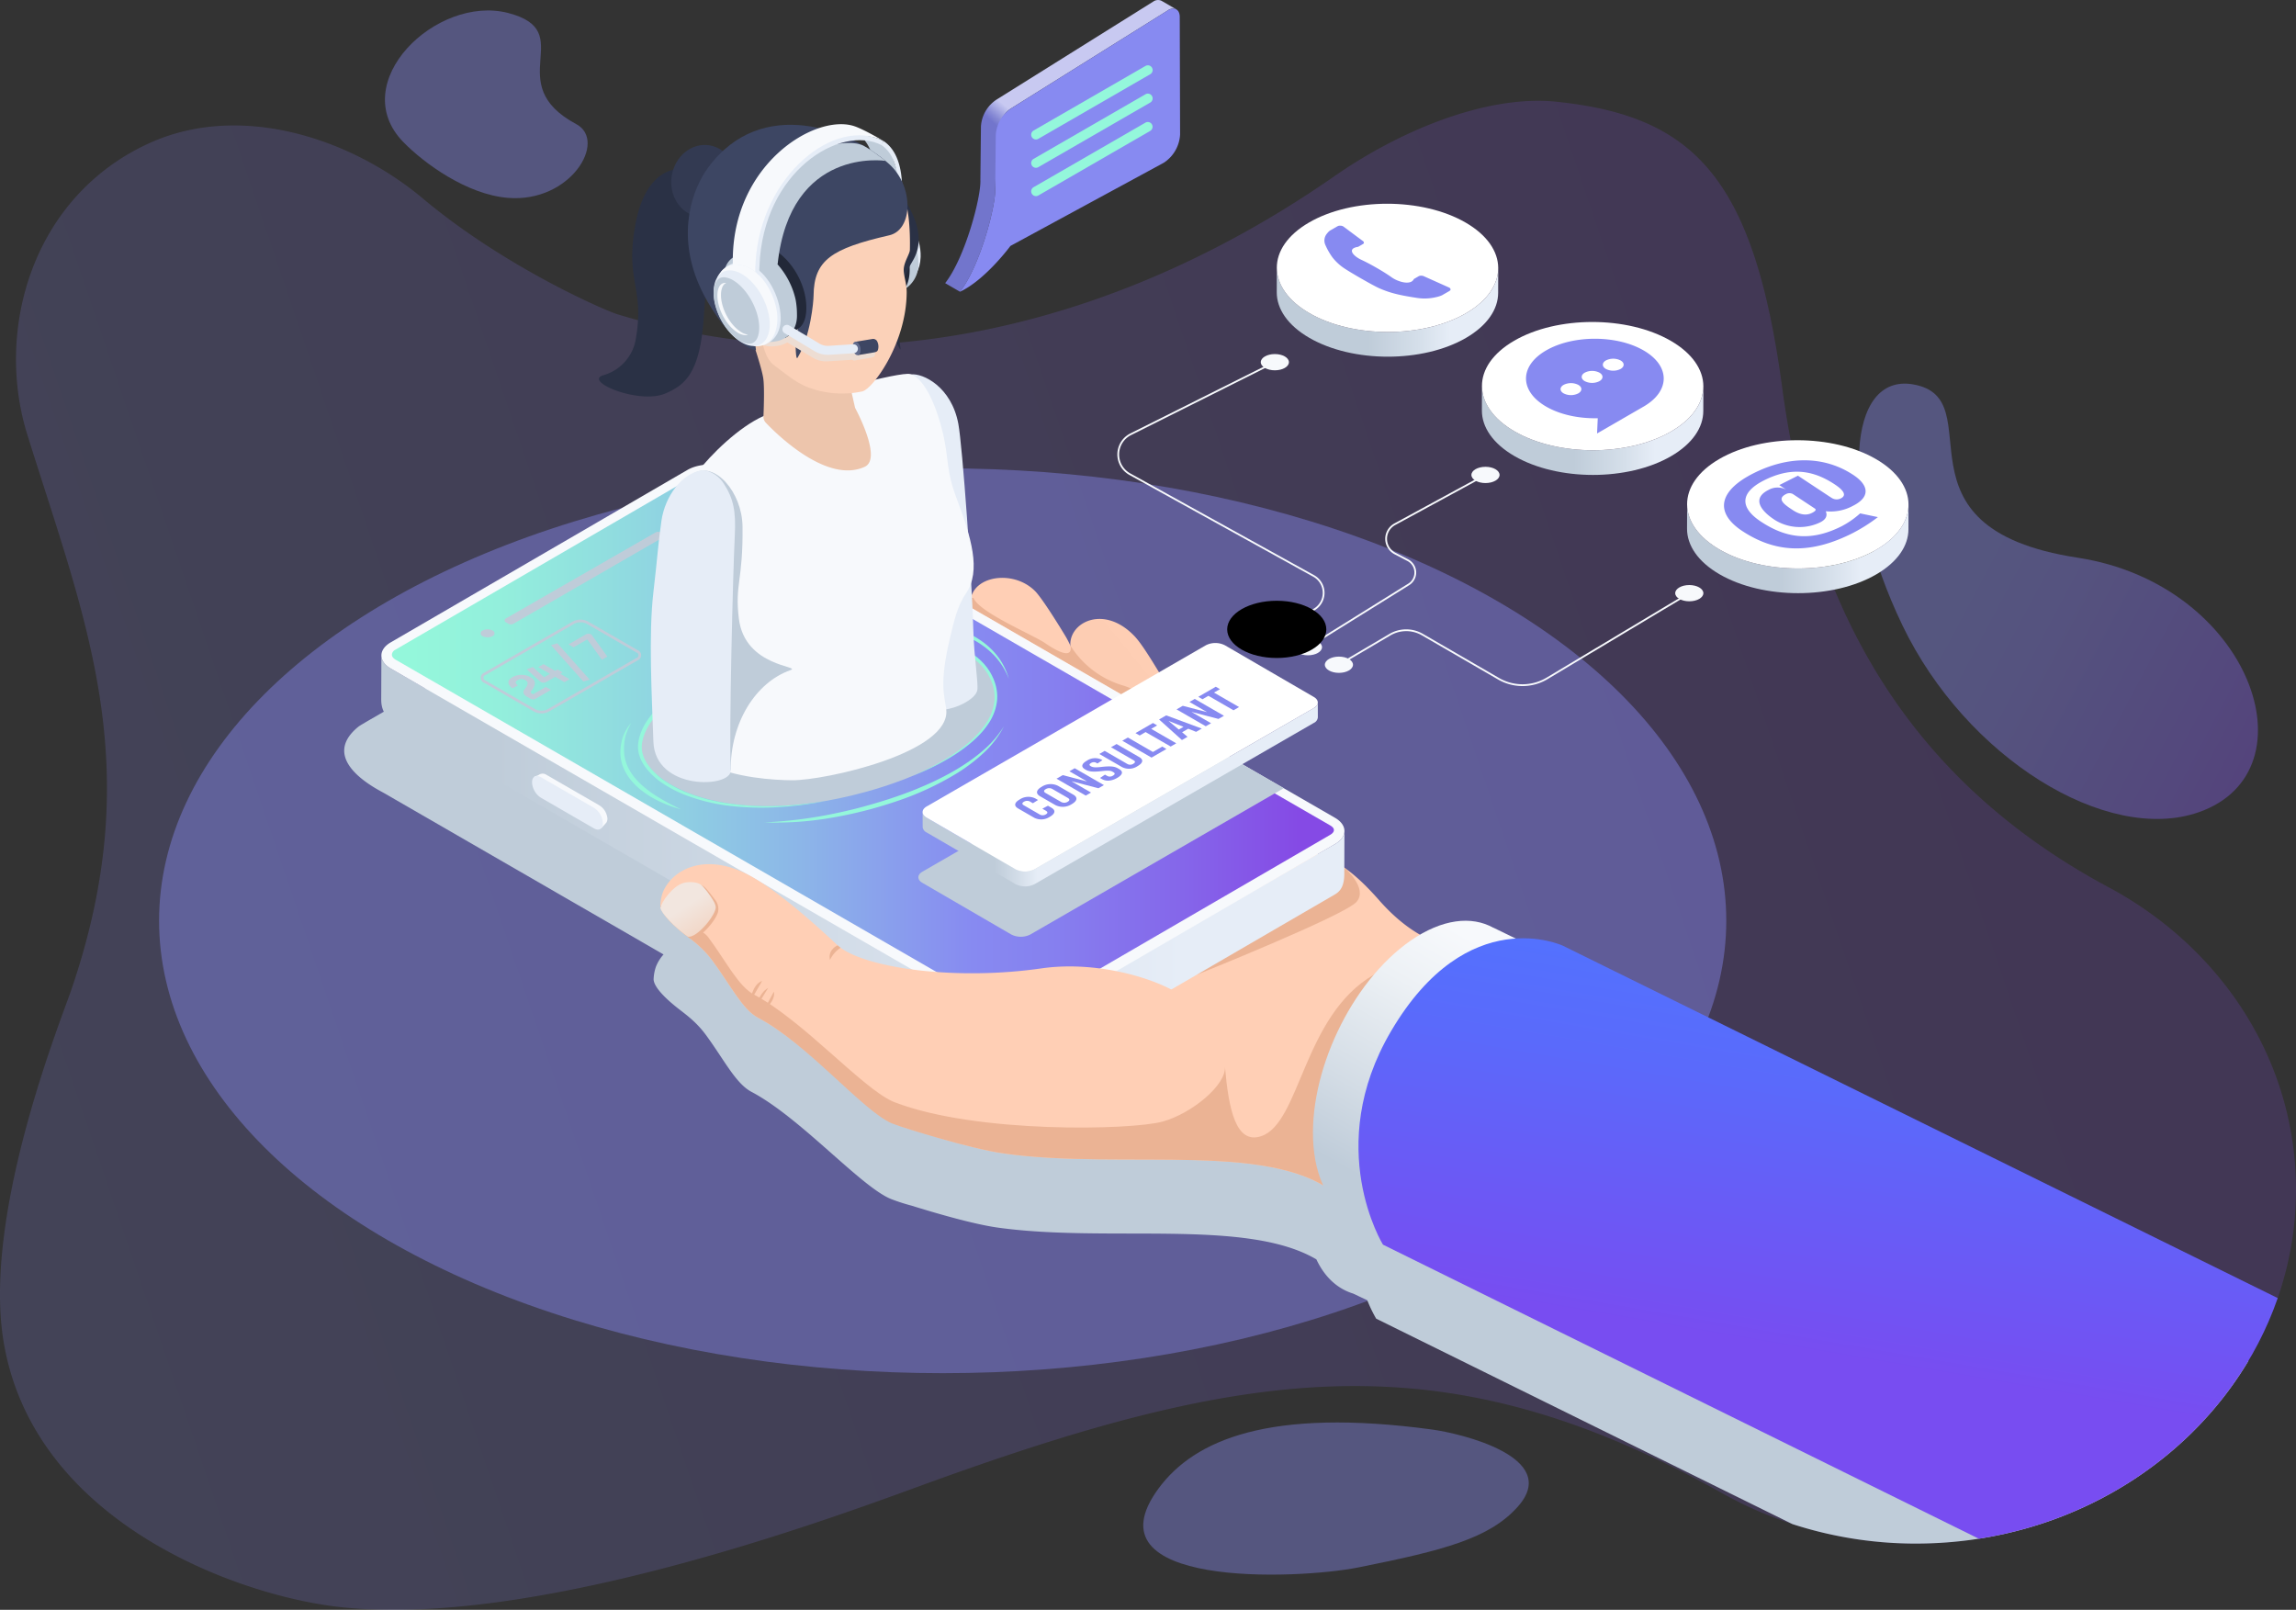 <svg xmlns="http://www.w3.org/2000/svg" xmlns:xlink="http://www.w3.org/1999/xlink" width="835.216" height="585.59" viewBox="0 0 835.216 585.59">
  <rect x="0" y="0" width="835.216" height="585.59" fill="#333333" stroke="none"/>
  <defs>
    <linearGradient id="linear-gradient" x1="-0.098" y1="0.43" x2="0.855" y2="0.214" gradientUnits="objectBoundingBox">
      <stop offset="0" stop-color="#878af1"/>
      <stop offset="0.232" stop-color="#8680ef"/>
      <stop offset="0.619" stop-color="#8566ea"/>
      <stop offset="0.964" stop-color="#854ae5"/>
    </linearGradient>
    <linearGradient id="linear-gradient-2" x1="0.249" y1="0.428" x2="1.114" y2="0.888" xlink:href="#linear-gradient"/>
    <linearGradient id="linear-gradient-3" x1="-8.855" y1="-15.076" x2="-9.157" y2="-16.905" xlink:href="#linear-gradient"/>
    <linearGradient id="linear-gradient-4" x1="-22.349" y1="3.088" x2="-23.378" y2="3.064" xlink:href="#linear-gradient"/>
    <linearGradient id="linear-gradient-5" x1="0.247" y1="0.801" x2="0.848" y2="0.026" gradientUnits="objectBoundingBox">
      <stop offset="0" stop-color="#edb79a"/>
      <stop offset="0.055" stop-color="#f1bca0"/>
      <stop offset="0.204" stop-color="#f9c7ac"/>
      <stop offset="0.415" stop-color="#fdcdb3"/>
      <stop offset="1" stop-color="#ffcfb5"/>
    </linearGradient>
    <linearGradient id="linear-gradient-6" x1="-11.539" y1="-2.073" x2="-11.238" y2="-2.457" xlink:href="#linear-gradient-5"/>
    <linearGradient id="linear-gradient-7" x1="-11.877" y1="-1.869" x2="-11.574" y2="-2.252" xlink:href="#linear-gradient-5"/>
    <linearGradient id="linear-gradient-8" x1="-5.346" y1="-0.933" x2="-5.123" y2="-1.397" xlink:href="#linear-gradient-5"/>
    <linearGradient id="linear-gradient-9" y1="0.5" x2="1" y2="0.5" gradientUnits="objectBoundingBox">
      <stop offset="0.12" stop-color="#bfccd9"/>
      <stop offset="0.83" stop-color="#e6edf7"/>
    </linearGradient>
    <linearGradient id="linear-gradient-10" y1="0.5" x2="1" y2="0.5" gradientUnits="objectBoundingBox">
      <stop offset="0.02" stop-color="#94f7db"/>
      <stop offset="0.113" stop-color="#93efdc"/>
      <stop offset="0.257" stop-color="#90d9e0"/>
      <stop offset="0.433" stop-color="#8cb6e8"/>
      <stop offset="0.617" stop-color="#878af1"/>
      <stop offset="0.701" stop-color="#8680ef"/>
      <stop offset="0.84" stop-color="#8566ea"/>
      <stop offset="0.964" stop-color="#854ae5"/>
    </linearGradient>
    <linearGradient id="linear-gradient-11" y1="0.5" x2="0.299" y2="0.5" gradientUnits="objectBoundingBox">
      <stop offset="0.609" stop-color="#bfccd9"/>
      <stop offset="0.834" stop-color="#d5dfea"/>
      <stop offset="0.971" stop-color="#e6edf7"/>
    </linearGradient>
    <linearGradient id="linear-gradient-12" x1="0.259" y1="0.058" x2="0.817" y2="0.964" gradientUnits="objectBoundingBox">
      <stop offset="0.399" stop-color="#f2e6df"/>
      <stop offset="0.869" stop-color="#f2d8c9"/>
    </linearGradient>
    <linearGradient id="linear-gradient-13" x1="0.779" y1="-0.105" x2="0.273" y2="0.774" gradientUnits="objectBoundingBox">
      <stop offset="0.325" stop-color="#f7f9fc"/>
      <stop offset="0.494" stop-color="#edf1f5"/>
      <stop offset="0.776" stop-color="#d3dce5"/>
      <stop offset="0.96" stop-color="#bfccd9"/>
    </linearGradient>
    <linearGradient id="linear-gradient-14" x1="0.43" y1="0.713" x2="0.744" y2="-0.513" gradientUnits="objectBoundingBox">
      <stop offset="0.02" stop-color="#784df1"/>
      <stop offset="0.054" stop-color="#7450f2"/>
      <stop offset="0.337" stop-color="#5a6afb"/>
      <stop offset="0.506" stop-color="#5174ff"/>
    </linearGradient>
    <linearGradient id="linear-gradient-15" x1="0.247" y1="0.717" x2="0.714" y2="0.017" gradientUnits="objectBoundingBox">
      <stop offset="0.267" stop-color="#7275cc"/>
      <stop offset="0.294" stop-color="#878ad5"/>
      <stop offset="0.35" stop-color="#bec0ed"/>
      <stop offset="0.359" stop-color="#c8c9f1"/>
    </linearGradient>
    <linearGradient id="linear-gradient-16" y1="0.5" x2="1" y2="0.5" gradientUnits="objectBoundingBox">
      <stop offset="0.414" stop-color="#bfccd9"/>
      <stop offset="0.643" stop-color="#d5dfea"/>
      <stop offset="0.783" stop-color="#e6edf7"/>
    </linearGradient>
    <radialGradient id="radial-gradient" cx="0.5" cy="0.5" r="0.707" gradientTransform="matrix(0.408, -0.707, 0.408, 0.707, -18.226, -6.208)" gradientUnits="objectBoundingBox">
      <stop offset="0.045" stop-color="#e6edf7"/>
      <stop offset="0.183" stop-color="#abb1b8"/>
      <stop offset="0.342" stop-color="#6f7277"/>
      <stop offset="0.487" stop-color="#3f4144"/>
      <stop offset="0.612" stop-color="#1c1d1f"/>
      <stop offset="0.713" stop-color="#070708"/>
      <stop offset="0.777"/>
    </radialGradient>
  </defs>
  <g id="Grupo_28479" data-name="Grupo 28479" transform="translate(-3234.596 -490.77)">
    <g id="shape" transform="translate(3234.596 494.578)">
      <path id="Trazado_22813" data-name="Trazado 22813" d="M4069.785,1004c1.493,70.532-58.643,129.3-134.319,131.26a143.2,143.2,0,0,1-74.808-18.512c-100.009-55.77-170.27-46.6-291.146-2.487-35.283,12.875-141.693,52.048-211.615,44.095-37.488-4.264-111.22-31.152-122.006-96.588-7.62-46.226,20.707-116.375,24.654-127.914,27.839-81.381,5.313-133.564-16.025-201.985-11.91-38.187,1.873-86.767,44.583-106.051,33.078-14.935,73.244-1.659,99.234,20.143,29.771,24.974,65.983,40.629,70.784,42.16C3549.76,715.7,3642.96,691.5,3719.894,638c26.037-18.106,57.069-29.649,80.8-27.185,50.006,5.192,71.924,27.375,82.225,104.136,10.563,78.726,44.456,141.466,117.856,181.158C4041.194,917.385,4068.8,957.431,4069.785,1004Z" transform="translate(-3234.596 -577.626)" opacity="0.19" fill="url(#linear-gradient)"/>
      <path id="Trazado_22814" data-name="Trazado 22814" d="M5566.144,1102.3c-33.558,11.778-84.733-19.847-107.858-68s-20.055-91.68,3.831-87.624c29.722,5.047-10.733,52.236,59.923,63.055C5584.84,1019.35,5608.771,1087.337,5566.144,1102.3Z" transform="translate(-4766.255 -810.671)" opacity="0.4" fill="url(#linear-gradient-2)"/>
      <path id="Trazado_22815" data-name="Trazado 22815" d="M4598.058,2204.177c13.083-17.717,40.389-29.363,99.354-21.413,10.33,1.393,47.415,10.066,31.264,28.124-10.29,11.505-26.812,15.831-57.927,22.052C4648.394,2237.409,4571.221,2240.518,4598.058,2204.177Z" transform="translate(-4176.578 -1666.588)" opacity="0.4" fill="url(#linear-gradient-3)"/>
      <path id="Trazado_22816" data-name="Trazado 22816" d="M3698.508,551.1c7.52,7.7,23.044,19.029,37.967,20.271,22.91,1.907,36.283-20.736,24.96-26.8-27.881-14.928,1.241-33.743-24.844-40.461S3677.411,529.51,3698.508,551.1Z" transform="translate(-3551.769 -503.204)" opacity="0.4" fill="url(#linear-gradient-4)"/>
    </g>
    <ellipse id="circle" cx="285.05" cy="164.578" rx="285.05" ry="164.578" transform="translate(3292.463 661.119)" fill="#878af1" opacity="0.43"/>
    <g id="hand_with_smart" data-name="hand with smart" transform="translate(3359.805 659.762)">
      <path id="Trazado_22817" data-name="Trazado 22817" d="M4084.275,1305.48a38.049,38.049,0,0,0-17.195-2.625l-8.076-3.932-.015.031c-7.161-4.012-16.594-3.427-26.735,2.5a59.21,59.21,0,0,1-14.91-12.591,72,72,0,0,0-12.6-11.8l.049-13.32c0,.006,0,.012,0,.018.016-1.743-1.13-3.491-3.436-4.821l-18.652-10.769-39.415-22.756-103.255-59.611-38.144-22.024-19.669-11.357c-4.563-2.634-11.932-2.634-16.465,0l-3.133,1.819s-11.725,6.815-11.728,6.815-99.871,55.834-102.263,57.767c-15.02,12.144,6.913,22.836,9.209,24.162l101.73,58.732a14.715,14.715,0,0,0-2.772,4.475,15.75,15.75,0,0,0-.839,4.594c.11,2.815,4.3,6.962,8.931,10.591,2.934,2.3,6.588,4.873,10.058,9.58,6.646,9.023,10.854,17.7,16.606,20.738,17.979,9.485,40.03,34.836,50.977,39.069a71.084,71.084,0,0,0,7.268,2.334c8.466,2.64,22.432,6.735,31.323,7.975,40.11,5.6,90.569-3.415,115.935,11.568,3,6.432,7.654,10.671,13.363,12.435l5.151,2.441a50.29,50.29,0,0,0,3.234,6.689l151.4,74.722a145.245,145.245,0,0,0,48.86,7.038,148.472,148.472,0,0,0,18.977-1.712c42.291-6.582,78-31.093,98.033-64.664Z" transform="translate(-3643.406 -1103.522)" fill="#bfccd9" style="mix-blend-mode: multiply;isolation: isolate"/>
      <g id="Grupo_28441" data-name="Grupo 28441" transform="translate(127.919 24.293)">
        <path id="Trazado_22818" data-name="Trazado 22818" d="M4551.98,1332.351c-1.534-2.279-2.894-4.879-7.28-12.839a118.027,118.027,0,0,1-8.759-20.294c-.705-2.325-5.231-9.452-6.138-11.271-3.826-7.687-6.358-16.435-8.2-19.531-1.544-2.6-5.348-7.271-7.6-12.53-1.746-4.077-3.268-7.85-4.7-11.268-.65-1.544-1.281-3.014-1.908-4.407q-.358-.809-.72-1.581c-4.453-9.54,9.991-19.592,22.5-6.521,2.187,2.282,5.289,7.133,8.867,13.05,2.294,3.792,4.875,8.873,8.747,14.631,1.075,1.6,2.254,3.256,3.553,4.949,1.51,1.969,2.894,3.917,4.239,5.945,2.165,3.262,4.223,6.726,6.517,10.787,3.776,6.7,7.547,15.259,11.5,22.717,3.9,7.351,6.462,10.561,8.732,15.828C4586.786,1332.679,4564.921,1351.616,4551.98,1332.351Z" transform="translate(-4369.624 -1194.009)" fill="url(#linear-gradient-5)"/>
        <path id="Trazado_22819" data-name="Trazado 22819" d="M4458.073,1258.283c3.9,7.351,3.507,10.175,5.776,15.442,5.456,12.661-16.409,31.6-29.351,12.334-1.532-2.281-2.893-4.88-7.281-12.841a117.939,117.939,0,0,1-8.758-20.294c-.7-2.325-5.231-9.45-6.137-11.27-3.828-7.687-6.36-16.435-8.2-19.531-1.544-2.6-5.349-7.272-7.6-12.531-2.837-6.627-5.491-13.294-7.8-18.07-6.706-13.878,12.6-19.1,22.062-9.652,2.237,2.234,7.476,10.453,11.054,16.373,2.93,4.848,5.056,12.429,11.018,20.2a136.043,136.043,0,0,1,10.755,16.734C4447.395,1241.875,4454.118,1250.825,4458.073,1258.283Z" transform="translate(-4287.41 -1160.168)" fill="url(#linear-gradient-6)"/>
        <path id="Trazado_22820" data-name="Trazado 22820" d="M4345.307,1201.386c3.9,7.351,3.508,10.175,5.777,15.443,5.455,12.66-16.41,31.6-29.352,12.334-1.532-2.281-2.893-4.88-7.28-12.841a117.98,117.98,0,0,1-8.759-20.294c-.7-2.325-5.231-9.45-6.137-11.27-3.828-7.688-6.359-16.435-8.2-19.531A100.723,100.723,0,0,1,4285,1153.1c-2.837-6.626-6.557-13.022-8.027-18.119-3.526-12.222,11.744-17.748,21.931-8.52,3.974,3.6,6.6,8.964,10.172,14.884,2.931,4.848,5.057,12.429,11.019,20.2a136.112,136.112,0,0,1,10.756,16.734C4334.629,1184.977,4341.353,1193.928,4345.307,1201.386Z" transform="translate(-4210.486 -1121.849)" fill="url(#linear-gradient-7)"/>
        <path id="Trazado_22821" data-name="Trazado 22821" d="M4150.089,1272.977c6.185,5.565,6.789,8.352,10.729,12.519,9.472,10.017-4.559,35.312-23.33,21.664-2.223-1.616-4.393-3.59-11.248-9.56a117.949,117.949,0,0,1-15.2-16.051c-1.46-1.941-8.159-7.079-9.634-8.476-6.235-5.906-11.618-13.252-14.405-15.528-2.344-1.913-7.521-4.993-11.442-9.159-4.94-5.249-9.286-9.921-12.235-14.33-6.554-9.8,1.857-23.948,15.774-16.358a157.1,157.1,0,0,1,16.339,11.335c4.417,3.547,9.017,9.936,17.286,15.19a136.075,136.075,0,0,1,15.849,12.022C4134.425,1261.234,4143.814,1267.332,4150.089,1272.977Z" transform="translate(-4061.065 -1186.848)" fill="url(#linear-gradient-8)"/>
        <path id="Trazado_22822" data-name="Trazado 22822" d="M4471.379,1494.031c-7.087,7.841-12.512,12.361-14.306,10.6-22.187-21.813-78.548-10.407-122.483-16.539-13.262-1.85-37.81-10.049-38.572-10.3a.044.044,0,0,1-.019-.006c-1.044-.606-1.755-4.037-2.141-8.683-1.007-12.171.214-32.7,3.541-32.7,13.819,0,31.485-8.251,32.918-10.012,1.592-1.948,2.671-4.683,4.426-5.945,1.378-.992,2.974-1.534,1.5-4.707-4.793-10.306-11.746-15.819-25.887-26.726-.113-.086-13.653-9.384-13.77-9.467-2.518-1.8-12.012-23.666,27.7-42.943,31.4-15.243,42.364-14.288,48.658-11.268,4.989,2.4,32.493,26.625,49.617,40.508,22.762,18.453,27.127,5.985,48.26,30.033,25.069,28.53,47.326,13.831,56.009,17.666C4530.252,1415.055,4493.045,1470.062,4471.379,1494.031Z" transform="translate(-4222.321 -1261.756)" fill="#ffcfb5"/>
        <path id="Trazado_22823" data-name="Trazado 22823" d="M4709.6,1521.34s8.72,7.46,4.405,12.413-58.186,26.537-58.186,26.537Z" transform="translate(-4473.66 -1398.985)" fill="#ebb394"/>
        <path id="Trazado_22824" data-name="Trazado 22824" d="M4395.462,1215.405l-45.295-26.153-73.712-42.554c1.176-1.584,5.888-.663,17.656,7.7,13.063,9.288,16.858,8.2,17.382,8.489,2.031,5.207,21.77,13.481,26,16.379,11.346,7.77,9.219.869,9.219.869a33.789,33.789,0,0,0,19.425,14.652c7.146,2.248,23.768,12.89,25.066,14.584,1.51,1.969,2.894,3.917,4.239,5.945Z" transform="translate(-4210.486 -1138.643)" fill="#ebb394"/>
      </g>
      <g id="smart" transform="translate(13.468)">
        <path id="Trazado_22825" data-name="Trazado 22825" d="M4034.385,1337.79l-108.037,62.123a17.36,17.36,0,0,1-16.086,0l-219.378-125.937c-2.3-1.325-3.442-3.065-3.437-4.8l-.067,16.065c0,3.2,1.142,5.731,3.438,7.057l219.136,126.519c4.563,2.634,11.932,2.634,16.465,0l107.9-62.7c2.252-1.309,3.452-3.476,3.4-7.791l.056-15.264C4037.764,1334.769,4036.637,1336.481,4034.385,1337.79Z" transform="translate(-3687.38 -1199.758)" fill="url(#linear-gradient-9)"/>
        <path id="Trazado_22826" data-name="Trazado 22826" d="M4034.538,1180.561l-107.9,62.7a17.824,17.824,0,0,1-16.312.049l-17.164-9.868c-.006.006-182.443-105.323-182.443-105.323s-19.681-11.375-19.681-11.375c-4.563-2.634-4.588-6.9-.055-9.537l93.041-54.07s11.727-6.815,11.727-6.815l3.133-1.819c4.533-2.634,11.9-2.634,16.465,0l19.669,11.357,38.144,22.024,103.255,59.611,39.415,22.756,18.653,10.769C4039.046,1173.657,4039.071,1177.927,4034.538,1180.561Z" transform="translate(-3687.531 -1042.531)" fill="#f7f9fc"/>
        <path id="Trazado_22827" data-name="Trazado 22827" d="M3926.933,1248.659a13.464,13.464,0,0,1-6.508-1.511L3701.29,1120.632c-.9-.6-1.241-1.151-1.241-1.795a2.163,2.163,0,0,1,1.195-1.732l104.769-60.885,3.132-1.818a14.73,14.73,0,0,1,12.986,0l219.135,126.516c1.169.675,1.459,1.239,1.459,1.758,0,.569-.39,1.178-1.412,1.769l-107.9,62.7A13.33,13.33,0,0,1,3926.933,1248.659Z" transform="translate(-3696.168 -1049.721)" fill="url(#linear-gradient-10)"/>
        <path id="Trazado_22828" data-name="Trazado 22828" d="M3891.591,1124.39l-54.368,31.391a1.894,1.894,0,0,1-1.9,0l-.948-.547a.762.762,0,0,1,0-1.32l54.5-31.314a1.9,1.9,0,0,1,1.892,0l.813.469A.761.761,0,0,1,3891.591,1124.39Z" transform="translate(-3789.093 -1097.902)" fill="#bfccd9" style="mix-blend-mode: multiply;isolation: isolate"/>
        <path id="Trazado_22829" data-name="Trazado 22829" d="M3893.736,1429.346l-19.728-12.493c-1.771-1.022-4.684-6.152-4.684-6.152s1.135-.4,1.516-.6a2.437,2.437,0,0,1,2.717-.168L3892.9,1421.1a6.234,6.234,0,0,1,2.883,4.145,2.787,2.787,0,0,1-.281,2.163Z" transform="translate(-3813.599 -1297.166)" fill="#f7f9fc"/>
        <path id="Trazado_22830" data-name="Trazado 22830" d="M3889.085,1431.439l-19.342-11.167a7.083,7.083,0,0,1-3.205-5.552v-.075c0-2.044,1.435-2.873,3.206-1.85l19.342,11.167a7.086,7.086,0,0,1,3.206,5.552v.075C3892.291,1431.633,3890.855,1432.462,3889.085,1431.439Z" transform="translate(-3811.666 -1299.088)" fill="#e6edf7"/>
        <path id="Trazado_22831" data-name="Trazado 22831" d="M3809.781,1238.641a1.086,1.086,0,0,1,0,2.057,3.937,3.937,0,0,1-3.563,0,1.086,1.086,0,0,1,0-2.057A3.937,3.937,0,0,1,3809.781,1238.641Z" transform="translate(-3769.309 -1178.281)" fill="#bfccd9" style="mix-blend-mode: multiply;isolation: isolate"/>
        <g id="Grupo_28448" data-name="Grupo 28448" transform="translate(36.202 56.399)" style="mix-blend-mode: multiply;isolation: isolate">
          <g id="Grupo_28442" data-name="Grupo 28442">
            <path id="Trazado_22832" data-name="Trazado 22832" d="M3827.662,1260.782a5.542,5.542,0,0,1-2.722-.661l-18.091-10.445a1.985,1.985,0,0,1,0-3.7l32.281-18.638a5.935,5.935,0,0,1,5.444,0l18.091,10.445a1.985,1.985,0,0,1,0,3.7l-32.281,18.638A5.544,5.544,0,0,1,3827.662,1260.782Zm14.19-33.131a4.593,4.593,0,0,0-2.236.525l-32.282,18.638a1.044,1.044,0,0,0,0,2.022l18.091,10.445a5.027,5.027,0,0,0,4.473,0l32.281-18.638a1.044,1.044,0,0,0,0-2.022l-18.091-10.445A4.6,4.6,0,0,0,3841.852,1227.651Z" transform="translate(-3805.579 -1226.674)" fill="#bfccd9"/>
          </g>
          <g id="Grupo_28447" data-name="Grupo 28447" transform="translate(10.069 5.129)">
            <g id="Grupo_28443" data-name="Grupo 28443" transform="translate(21.869)">
              <path id="Trazado_22833" data-name="Trazado 22833" d="M3923.979,1251.741l-1.983,1.145-5.331-7.4-4.973,2.871-1.835-1.059,6.343-3.662a1.977,1.977,0,0,1,1.169-.2,1.36,1.36,0,0,1,.945.447Z" transform="translate(-3909.858 -1243.42)" fill="#bfccd9"/>
            </g>
            <g id="Grupo_28445" data-name="Grupo 28445" transform="translate(0 11.061)">
              <g id="Grupo_28444" data-name="Grupo 28444" transform="translate(0 3.894)">
                <path id="Trazado_22834" data-name="Trazado 22834" d="M3853.934,1297.725l-5.586,3.225a2.074,2.074,0,0,1-1.88,0l-1.44-.837c-1.147-.667-1.447-1.685-.747-2.533,1.284-1.554,1.49-2.6.63-3.195a2.72,2.72,0,0,0-3.214-.143c-.588.34-.729.706-.456,1.188a2.553,2.553,0,0,0,.676.717l-2.01,1a4.161,4.161,0,0,1-1.19-1.243c-.581-1.026-.189-2,1.1-2.748a6.785,6.785,0,0,1,3.573-.9,6.538,6.538,0,0,1,3.557,1.15,2.233,2.233,0,0,1,1.071,2.483,6.087,6.087,0,0,1-1.344,2.353c-.219.266-.125.584.234.793l.5.292,4.644-2.681Z" transform="translate(-3838.455 -1292.249)" fill="#bfccd9"/>
              </g>
              <path id="Trazado_22835" data-name="Trazado 22835" d="M3871.325,1281.486l-.856.494-4.236-2.446-1.877,1.084,4.236,2.446-2.133,1.231-4.107-3.7-2.248.816,4.992,4.516a1.627,1.627,0,0,0,.976.354,1.982,1.982,0,0,0,1.087-.22l3.309-1.91,3.361,1.941,1.877-1.084-3.361-1.941.856-.494Z" transform="translate(-3853.474 -1279.534)" fill="#bfccd9"/>
            </g>
            <g id="Grupo_28446" data-name="Grupo 28446" transform="translate(15.491 3.481)">
              <path id="Trazado_22836" data-name="Trazado 22836" d="M3903.1,1268.011l-2.308.684-11.755-13.226,2.308-.684Z" transform="translate(-3889.033 -1254.785)" fill="#bfccd9"/>
            </g>
          </g>
        </g>
        <g id="Grupo_28450" data-name="Grupo 28450" transform="translate(195.401 64.906)">
          <path id="Trazado_22837" data-name="Trazado 22837" d="M4458.267,1375.357l-92.162,53.209a7.669,7.669,0,0,1-6.956,0l-32.352-18.8c-1.915-1.112-1.9-2.916.021-4.028l92.033-53.136Z" transform="translate(-4325.368 -1322.54)" fill="#bfccd9" style="mix-blend-mode: multiply;isolation: isolate"/>
          <path id="Trazado_22838" data-name="Trazado 22838" d="M4331.816,1366.963l32.354,18.8a7.666,7.666,0,0,0,6.955,0l101.571-58.642a2.461,2.461,0,0,0,1.452-2.028l.02,5.4a2.46,2.46,0,0,1-1.452,2.028l-101.57,58.642a7.665,7.665,0,0,1-6.955,0l-32.354-18.8a2.439,2.439,0,0,1-1.428-2l-.021-5.4A2.441,2.441,0,0,0,4331.816,1366.963Z" transform="translate(-4328.85 -1303.458)" fill="url(#linear-gradient-11)"/>
          <path id="Trazado_22839" data-name="Trazado 22839" d="M4331.838,1313.927l101.571-58.642a7.663,7.663,0,0,1,6.955,0l32.354,18.8c1.913,1.112,1.9,2.915-.023,4.029l-101.57,58.642a7.667,7.667,0,0,1-6.955,0l-32.354-18.8C4329.9,1316.843,4329.912,1315.039,4331.838,1313.927Z" transform="translate(-4328.85 -1254.451)" fill="#fff"/>
          <g id="Grupo_28449" data-name="Grupo 28449" transform="translate(35.22 15.909)">
            <path id="Trazado_22840" data-name="Trazado 22840" d="M4447.719,1437.733l.958.553-1.878,1.171-.865-.5a2.222,2.222,0,0,0-2.38-.047c-.747.431-.77.883-.07,1.286l5.8,3.351a2.14,2.14,0,0,0,2.228-.041c.747-.431.77-.883-.082-1.374l-1.185-.684,2.03-1.084,1.276.737c1.61.93,1.385,2.148-.607,3.3a5.633,5.633,0,0,1-5.675.329l-5.834-3.368c-1.611-.93-1.4-2.137.569-3.276A5.684,5.684,0,0,1,4447.719,1437.733Z" transform="translate(-4440.363 -1397.081)" fill="#878af1"/>
            <path id="Trazado_22841" data-name="Trazado 22841" d="M4473.927,1422.658l5.561,3.21c1.672.965,1.445,2.271-.585,3.443a6.008,6.008,0,0,1-5.964.338l-5.561-3.211c-1.671-.965-1.444-2.271.586-3.443A6.007,6.007,0,0,1,4473.927,1422.658Zm-4.5,2.618,5.531,3.193a2.364,2.364,0,0,0,2.46-.017c.8-.465.819-.964.029-1.421l-5.53-3.193a2.363,2.363,0,0,0-2.46.017C4468.647,1424.321,4468.632,1424.82,4469.422,1425.277Z" transform="translate(-4458.332 -1386.604)" fill="#878af1"/>
            <path id="Trazado_22842" data-name="Trazado 22842" d="M4506.682,1409.3l-1.992,1.15-9.712-2.533-.039.022,7.05,4.07-1.915,1.106-10.636-6.141,2.26-1.3,8.729,2.276.039-.022-6.335-3.658,1.915-1.106Z" transform="translate(-4474.408 -1373.52)" fill="#878af1"/>
            <path id="Trazado_22843" data-name="Trazado 22843" d="M4527.106,1391.766l.274.158-1.8,1.215-.395-.228a1.881,1.881,0,0,0-1.961.062c-.671.387-.715.781-.108,1.132l.137.079c.624.36,1.5.468,3.771.209,3.1-.353,4.675-.243,5.95.494l.532.307c1.52.877,1.255,2.03-.755,3.191s-4.007,1.314-5.527.436l-.714-.412,1.8-1.215.76.439a2.028,2.028,0,0,0,2.152-.084q1.149-.664.146-1.243l-.349-.2c-.668-.386-1.6-.461-3.874-.2-3.1.354-4.617.209-5.862-.51l-.229-.132c-1.52-.878-1.294-2.008.641-3.124A5.342,5.342,0,0,1,4527.106,1391.766Z" transform="translate(-4495.65 -1365.22)" fill="#878af1"/>
            <path id="Trazado_22844" data-name="Trazado 22844" d="M4554.811,1379.179c1.672.965,1.331,2.161-.622,3.29a5.6,5.6,0,0,1-5.659.337l-8.25-4.763,1.954-1.127,8.2,4.737a2.064,2.064,0,0,0,2.212-.049c.709-.409.861-.83.086-1.277l-8.2-4.737,2.03-1.172Z" transform="translate(-4509.677 -1353.583)" fill="#878af1"/>
            <path id="Trazado_22845" data-name="Trazado 22845" d="M4578.69,1371.952l3.39-1.957,1.52.877-5.42,3.129-10.635-6.14,2.03-1.172Z" transform="translate(-4528.591 -1348.222)" fill="#878af1"/>
            <path id="Trazado_22846" data-name="Trazado 22846" d="M4591.119,1350.344l-2.164,1.249,9.116,5.263-2.03,1.172-9.116-5.263-2.164,1.249-1.519-.877,6.359-3.671Z" transform="translate(-4539.48 -1336.275)" fill="#878af1"/>
            <path id="Trazado_22847" data-name="Trazado 22847" d="M4626.794,1345.207l-2.068,1.194-2.856-1.141-2.24,1.294,1.975,1.649-2.03,1.172-8.318-7.478,2.586-1.493Zm-12.015-2.713,3.659,3.063,1.7-.984-5.306-2.112Z" transform="translate(-4558.916 -1329.989)" fill="#878af1"/>
            <path id="Trazado_22848" data-name="Trazado 22848" d="M4649.26,1326.977l-1.992,1.15-9.712-2.533-.039.022,7.05,4.07-1.916,1.106-10.636-6.14,2.26-1.3,8.729,2.276.038-.022-6.335-3.658,1.916-1.106Z" transform="translate(-4573.318 -1316.413)" fill="#878af1"/>
            <path id="Trazado_22849" data-name="Trazado 22849" d="M4665.723,1307.272l-2.164,1.25,9.116,5.263-2.03,1.172-9.117-5.263-2.164,1.249-1.519-.878,6.358-3.671Z" transform="translate(-4591.236 -1306.395)" fill="#878af1"/>
          </g>
        </g>
      </g>
      <g id="Grupo_28454" data-name="Grupo 28454" transform="translate(115.024 145.356)">
        <path id="Trazado_22850" data-name="Trazado 22850" d="M4208.843,1612.8c-9.908,6.218-73.537,10.8-103.307-.72-10.947-4.233-33-29.583-50.977-39.069-5.752-3.038-9.96-11.715-16.606-20.738-3.47-4.707-7.124-7.283-10.058-9.58-4.634-3.63-8.821-7.776-8.931-10.591a15.744,15.744,0,0,1,.839-4.594c3.118-8.11,15.214-15.3,32.041-6.031,8.447,4.649,19.99,14.292,31.4,24.993l.015.015a13.167,13.167,0,0,0,1.415,1.148c10.487,7.492,42.2,11.813,72.878,7.4,21.492-3.093,44.94,4.505,52.973,11.4C4227,1580.569,4231.376,1598.66,4208.843,1612.8Z" transform="translate(-4018.964 -1517.12)" fill="#ffcfb5"/>
        <path id="Trazado_22851" data-name="Trazado 22851" d="M4280.917,1662.248c-7.087,7.841-12.512,12.361-14.306,10.6-22.187-21.813-78.548-10.407-122.483-16.539-13.262-1.85-37.05-9.6-37.813-9.859-.006,0-3.256-1.166-3.262-1.169-10.729-4.76-30.514-28.865-48.492-38.35-5.752-3.038-9.96-11.715-16.607-20.738-3.47-4.708-7.124-7.283-10.058-9.58-4.634-3.629-8.821-7.776-8.931-10.591-.009-.266,3.077,5.008,5.714,7.072,2.937,2.3,8.365,0,11.835,4.711,6.646,9.023,10.854,17.7,16.606,20.738,17.6,9.286,39.109,33.782,50.275,38.775.239.107.472.205.7.294,29.77,11.519,86.281,10.179,97.556,7.066,10.708-2.957,23.25-13.418,22.676-20.009,1.341,15.391,3.93,28.42,13.209,25.311,14.25-4.775,15.184-43.811,40.915-58.7C4289.573,1584.846,4285.331,1641.222,4280.917,1662.248Z" transform="translate(-4018.965 -1551.036)" fill="#ebb394"/>
        <path id="Trazado_22852" data-name="Trazado 22852" d="M4042.624,1551.38c-.808,3.283-7.016,10.431-10.073,9.8-4.744-3.474-9.359-7.785-9.733-9.671.379-2.227,4.813-7.49,7.73-8.968,1.187-.6,4.827-1.582,6.632-.519,1.3.763,3.579,4.073,4.587,5.313A5.24,5.24,0,0,1,4042.624,1551.38Z" transform="translate(-4021.638 -1534.065)" fill="#ebb394"/>
        <path id="Trazado_22853" data-name="Trazado 22853" d="M4039.061,1548.01c-.609,3.326-7.076,10.906-10.132,10.272-4.953-3.479-9.59-8.536-9.963-10.422.379-2.227,4.416-8,8.431-9.131,1.281-.361,4.269-.57,6.073.492,1.3.763,3.612,4.148,4.474,5.493C4039.082,1546.492,4039.165,1547.44,4039.061,1548.01Z" transform="translate(-4018.965 -1531.907)" fill="url(#linear-gradient-12)"/>
        <g id="Grupo_28452" data-name="Grupo 28452" transform="translate(237.383 20.58)">
          <g id="Grupo_28451" data-name="Grupo 28451">
            <path id="Trazado_22854" data-name="Trazado 22854" d="M4829.563,1591.538c11.409-7.9,22.163-9.108,30.111-4.655l.015-.03L4926.9,1619.6l16.083,7.39c-7.776-3.522-18.148-2.749-28.856,4.667-21.682,15.016-37.5,48.5-35.34,74.783.942,11.441,5.137,19.631,11.362,24l-79.05-37.422c-9.211-2.849-15.68-12.133-16.878-26.689C4792.058,1640.035,4807.88,1606.554,4829.563,1591.538Z" transform="translate(-4794.024 -1584.315)" fill="url(#linear-gradient-13)"/>
            <path id="Trazado_22855" data-name="Trazado 22855" d="M5182.463,1736.031c-15.632,45.053-57.308,79.543-108.713,87.543L4856.986,1716.6s-21.89-35.446,2.944-77.663c27.865-47.381,62.526-31.066,62.526-31.066Z" transform="translate(-4831.52 -1598.775)" fill="url(#linear-gradient-14)"/>
          </g>
        </g>
        <path id="Trazado_22856" data-name="Trazado 22856" d="M4223.926,1614.407a10.979,10.979,0,0,0-3.852,4.4,4.128,4.128,0,0,1,.915-3.88,5.446,5.446,0,0,1,1.85-1.391C4222.845,1613.537,4223.4,1614.033,4223.926,1614.407Z" transform="translate(-4158.372 -1584.003)" fill="#ebb394"/>
        <g id="Grupo_28453" data-name="Grupo 28453" transform="translate(32.591 42.479)">
          <path id="Trazado_22857" data-name="Trazado 22857" d="M4125.375,1663.447s.748-6.433,4.424-7.632Z" transform="translate(-4125.375 -1655.815)" fill="#ebb394"/>
          <path id="Trazado_22858" data-name="Trazado 22858" d="M4131.307,1671.928s1.289-5.953,4.793-7.83Z" transform="translate(-4129.49 -1661.561)" fill="#ebb394"/>
          <path id="Trazado_22859" data-name="Trazado 22859" d="M4140.612,1676.031s4.92-4.357,4.011-7.433Z" transform="translate(-4135.945 -1664.683)" fill="#ebb394"/>
        </g>
      </g>
    </g>
    <g id="woman" transform="translate(3452.484 490.77)">
      <path id="Trazado_22860" data-name="Trazado 22860" d="M4123.987,1263.472c-5.342-16.3-30.492-20.788-69.469-14.773-20.5,3.164-53.9,15.318-58.758,35.552-3.2,13.306,27.932,33.387,81.6,18.61C4106.916,1294.723,4129.3,1279.686,4123.987,1263.472Z" transform="translate(-3980.366 -1014.792)" fill="#bfccd9" style="mix-blend-mode: multiply;isolation: isolate"/>
      <g id="Grupo_28455" data-name="Grupo 28455" transform="translate(7.795 224.846)">
        <path id="Trazado_22861" data-name="Trazado 22861" d="M4229.437,1353.236a34.612,34.612,0,0,1-7.37,9.686,62,62,0,0,1-9.732,7.429,107.78,107.78,0,0,1-22.175,10.263q-5.793,1.956-11.718,3.462c-3.953.98-7.935,1.848-11.954,2.507a118.314,118.314,0,0,1-24.3,1.655,159.919,159.919,0,0,0,24.07-2.915c3.957-.8,7.9-1.691,11.791-2.751s7.769-2.2,11.581-3.51c1.911-.644,3.805-1.333,5.687-2.053s3.74-1.5,5.585-2.306,3.672-1.654,5.467-2.565,3.565-1.866,5.305-2.877,3.428-2.105,5.082-3.249a57.462,57.462,0,0,0,4.773-3.684A37.84,37.84,0,0,0,4229.437,1353.236Z" transform="translate(-4089.897 -1313.929)" fill="#94f7db"/>
        <path id="Trazado_22862" data-name="Trazado 22862" d="M4185.254,1228.282a171.9,171.9,0,0,1,20.873-2.954,117.327,117.327,0,0,1,21.146.091c1.76.183,3.515.434,5.261.736s3.485.672,5.2,1.118a50.709,50.709,0,0,1,5.084,1.615,37.536,37.536,0,0,1,4.868,2.207,33.781,33.781,0,0,1,4.5,2.9,27.123,27.123,0,0,1,3.89,3.666,23.827,23.827,0,0,1,4.979,9.284,25.666,25.666,0,0,0-5.573-8.739,30.2,30.2,0,0,0-8.381-5.971,47.063,47.063,0,0,0-9.746-3.454,73.984,73.984,0,0,0-10.256-1.729c-1.727-.2-3.463-.321-5.2-.428q-2.608-.136-5.223-.177c-3.487-.078-6.98.02-10.473.157C4199.218,1226.905,4192.239,1227.554,4185.254,1228.282Z" transform="translate(-4119.773 -1224.896)" fill="#94f7db"/>
        <path id="Trazado_22863" data-name="Trazado 22863" d="M3993.451,1380.684a43.5,43.5,0,0,1-10.035-4.013,33.231,33.231,0,0,1-4.544-3.049,23.354,23.354,0,0,1-3.9-3.928,20.324,20.324,0,0,1-1.549-2.328,17.953,17.953,0,0,1-1.158-2.566,14.837,14.837,0,0,1-.79-5.539,17.494,17.494,0,0,1,.336-2.747,15.732,15.732,0,0,1,.749-2.66,16.008,16.008,0,0,1,2.863-4.611,20.2,20.2,0,0,0-2.1,4.866,15.28,15.28,0,0,0-.45,2.566,20.009,20.009,0,0,0-.109,2.6,14.9,14.9,0,0,0,.962,4.994,17.483,17.483,0,0,0,1.1,2.3,19.285,19.285,0,0,0,1.439,2.127,24.868,24.868,0,0,0,3.592,3.735,40.945,40.945,0,0,0,4.217,3.143A81.135,81.135,0,0,0,3993.451,1380.684Z" transform="translate(-3971.458 -1311.158)" fill="#94f7db"/>
      </g>
      <path id="Trazado_22864" data-name="Trazado 22864" d="M4091.811,1295.527c2.645-1.136,5.249-2.364,7.792-3.705a83.287,83.287,0,0,0,7.424-4.366,55.391,55.391,0,0,0,6.773-5.273,40.107,40.107,0,0,0,2.97-3.078,29.691,29.691,0,0,0,2.518-3.429,17.939,17.939,0,0,0,2.74-7.885,14.605,14.605,0,0,0-.3-4.156l-.106-.512-.147-.5a9.9,9.9,0,0,0-.321-1l-.375-.982c-.128-.326-.3-.634-.444-.951a19.752,19.752,0,0,0-1.017-1.833c-.194-.291-.4-.572-.6-.858l-.3-.427-.337-.4-.676-.8-.738-.747-.37-.372-.4-.344-.794-.689a29.187,29.187,0,0,0-7.337-4.14,46.451,46.451,0,0,0-8.173-2.348,75.95,75.95,0,0,0-8.47-1.157c-2.846-.232-5.7-.356-8.566-.351s-5.725.069-8.584.243c-5.721.312-11.429.925-17.114,1.7-1.422.188-2.839.416-4.259.621s-2.808.474-4.2.767c-2.791.587-5.559,1.307-8.3,2.118a130.648,130.648,0,0,0-16.095,5.92,100.433,100.433,0,0,0-15.03,8.177,59.119,59.119,0,0,0-6.737,5.21,33.6,33.6,0,0,0-5.558,6.333,20.393,20.393,0,0,0-1.941,3.685,15.646,15.646,0,0,0-1,3.988,9.3,9.3,0,0,0,.49,3.965,11.851,11.851,0,0,0,.821,1.877,14.573,14.573,0,0,0,1.1,1.755,24.407,24.407,0,0,0,6.118,5.728,41.315,41.315,0,0,0,7.518,3.98,66.991,66.991,0,0,0,16.57,4.231,100.083,100.083,0,0,0,17.178.752c2.871-.11,5.738-.326,8.6-.63s5.713-.684,8.553-1.155q-4.238.828-8.524,1.4-4.285.555-8.606.818a100.706,100.706,0,0,1-17.3-.388,67.472,67.472,0,0,1-16.858-4.068,42.357,42.357,0,0,1-7.769-3.987,25.582,25.582,0,0,1-6.5-5.937,15.9,15.9,0,0,1-1.216-1.884,13.111,13.111,0,0,1-.933-2.062,10.625,10.625,0,0,1-.612-4.53,16.7,16.7,0,0,1,1.061-4.368,21.83,21.83,0,0,1,2.048-3.956,35.049,35.049,0,0,1,5.754-6.654,60.63,60.63,0,0,1,6.875-5.393,100.317,100.317,0,0,1,15.247-8.354,131.768,131.768,0,0,1,16.284-6.028c2.78-.817,5.589-1.541,8.433-2.132,1.421-.3,2.854-.558,4.291-.773s2.854-.43,4.287-.616,2.861-.385,4.3-.545l2.152-.248,2.155-.22c1.437-.152,2.878-.257,4.317-.383,1.442-.094,2.883-.209,4.328-.267,2.887-.157,5.782-.208,8.676-.188s5.792.159,8.68.414a58.453,58.453,0,0,1,16.991,3.769,30.388,30.388,0,0,1,7.589,4.418l.828.736.413.369.386.4.769.8.705.857.35.43.315.457c.208.306.425.606.625.917a20.426,20.426,0,0,1,1.052,1.952c.15.338.324.665.455,1.011l.382,1.04a10.781,10.781,0,0,1,.326,1.061l.149.536.107.546a15.593,15.593,0,0,1,.258,4.43,18.628,18.628,0,0,1-2.98,8.235,30.484,30.484,0,0,1-2.662,3.469,40.8,40.8,0,0,1-3.088,3.069,55.98,55.98,0,0,1-6.951,5.179,82.467,82.467,0,0,1-7.549,4.223C4097.128,1293.313,4094.488,1294.468,4091.811,1295.527Z" transform="translate(-3978.134 -1013.113)" fill="#94f7db"/>
      <path id="Trazado_22865" data-name="Trazado 22865" d="M4295.062,935.366c4.315-.476,14.648,4.481,17.172,17.971,1.489,7.953,5,56.706,5.475,75.594.236,9.3,1.852,18.6,1.425,21.3-.783,4.973-19.273,12.8-22.945,1.094-10-31.88-9.63-43.027-8.985-70.909.278-12.249-1.464-27.428-1.608-33.18C4285.455,941.631,4284.18,936.565,4295.062,935.366Z" transform="translate(-4181.506 -799.175)" fill="#e6edf7"/>
      <g id="Grupo_28465" data-name="Grupo 28465" transform="translate(0 45.176)">
        <path id="Trazado_22866" data-name="Trazado 22866" d="M4095.662,1082.632c-6.455-.047-20.861-.839-31.211-6.115-.36-.184-4.9-103.862-3.749-105.348,5.763-7.412,15.594-16.951,24.579-21.025,18.068-8.192,49.823-16.142,53.292-15.279,5.46,1.369,9.961,12.6,12.077,21.9,2.139,9.45,1.058,13.121,4.783,23.03,5.4,14.373,9.193,26.654,3.476,34.921-3.1,4.472-4.394,10.414-5.662,15.664-4.161,17.39-2.106,21.253-1.484,26.458C4153.643,1072.563,4107.726,1082.718,4095.662,1082.632Z" transform="translate(-4025.443 -843.981)" fill="#f7f9fc"/>
        <path id="Trazado_22867" data-name="Trazado 22867" d="M4080.842,1122.245c-12.74,4.5-21.86,19.16-21.729,36.474,0,0-18.154-5.013-18.185-5.55-1.984-34.68-.241-91.581-.412-92.141-.21-.692,1.355-8.086,5.239-10.394,7.46-4.432,17.51,6.754,17.658,19.346.233,19.965-2.875,20.921-1.327,33.544C4064.263,1121.242,4085.127,1120.737,4080.842,1122.245Z" transform="translate(-4011.191 -923.651)" fill="#bfccd9" style="mix-blend-mode: multiply;isolation: isolate"/>
        <g id="Grupo_28458" data-name="Grupo 28458" transform="translate(83.205 5.142)">
          <g id="Grupo_28456" data-name="Grupo 28456" transform="translate(0 21.821)">
            <path id="Trazado_22868" data-name="Trazado 22868" d="M4277.185,749.935c-.41,10-7.916,8.982-7.916,8.982-6.174-3.564-14.546-17.36-14.546-24.489,0,0,3.161-7.437,11.284-3.854C4272.529,733.45,4277.476,742.812,4277.185,749.935Z" transform="translate(-4243.375 -728.589)" fill="#e6edf7"/>
            <path id="Trazado_22869" data-name="Trazado 22869" d="M4266.575,743.707a30.862,30.862,0,0,0-6.65-11.645,22.4,22.4,0,0,0-5.2-4.265c-7.1-4.1-12.683,1.546-12.683,1.546,0,2.8,1.327,6.84,3.357,11.1.93,1.955,2.008,3.957,3.175,5.91s2.418,3.852,3.7,5.607c2.813,3.854,5.758,7,8.2,8.412a10.618,10.618,0,0,0,7.105-10.326A22.149,22.149,0,0,0,4266.575,743.707Z" transform="translate(-4234.579 -726.305)" fill="#bfccd9"/>
            <path id="Trazado_22870" data-name="Trazado 22870" d="M4254.31,755.91c0,4.6-1.444,7.15-3,8.566-1.834,1.664-6.265,2.527-6.265,2.527-7.1-4.1-17.553-23.348-17.552-31.538a26.75,26.75,0,0,1,4.577-2.982c2-.93,5.064-1.216,9.39,1.175C4248.63,737.623,4254.31,747.719,4254.31,755.91Z" transform="translate(-4224.481 -730.119)" fill="#222838"/>
            <path id="Trazado_22871" data-name="Trazado 22871" d="M4243.38,763.3c0,8.191-5.755,11.508-12.854,7.409s-12.855-14.061-12.854-22.252,5.755-11.508,12.854-7.41S4243.38,755.107,4243.38,763.3Z" transform="translate(-4217.672 -735.312)" fill="#191d29"/>
            <path id="Trazado_22872" data-name="Trazado 22872" d="M4242.08,782.128a6.72,6.72,0,0,1-3.22-1.2,21.6,21.6,0,0,1-7.328-7.918,20.936,20.936,0,0,1-3.155-10.135,5.6,5.6,0,0,1,.853-3.614,1.755,1.755,0,0,1,1.547-.828,6.064,6.064,0,0,1,3.413.941,23.961,23.961,0,0,1,10.6,18.343,6.626,6.626,0,0,1-.987,3.945C4243.521,782.008,4243,782.128,4242.08,782.128Z" transform="translate(-4225.099 -748.59)" fill="#bfccd9"/>
            <path id="Trazado_22873" data-name="Trazado 22873" d="M4237.093,772.607q-.255-.442-.491-.889a24.887,24.887,0,0,1-2.057-5.2,17.029,17.029,0,0,1-.612-4.318,9.9,9.9,0,0,1,.218-2.144,6.357,6.357,0,0,1,.191-.688q-.384-.256-.769-.479a7.155,7.155,0,0,0-3.489-1.152,1.833,1.833,0,0,0-1.609.708,6.636,6.636,0,0,0-.988,3.945,14.2,14.2,0,0,0,.079,1.467,21.155,21.155,0,0,0,1.536,5.8,26.454,26.454,0,0,0,1.545,3.132q.516.893,1.09,1.73a20.655,20.655,0,0,0,6.348,6.21,7.155,7.155,0,0,0,3.488,1.152,1.832,1.832,0,0,0,1.609-.708,3.713,3.713,0,0,0,.578-1.112A22.806,22.806,0,0,1,4237.093,772.607Z" transform="translate(-4224.481 -748.112)" fill="#222838"/>
          </g>
          <g id="Grupo_28457" data-name="Grupo 28457" transform="translate(13.358)">
            <path id="Trazado_22874" data-name="Trazado 22874" d="M4270.394,658.415a11.775,11.775,0,0,0-6.518-3.355l-2.591.631c2.4,2.921,4.035,7.767,4.036,14.3l.02-.012.017,7.246a11.464,11.464,0,0,1,2.717,1.147,22.4,22.4,0,0,1,5.2,4.265l-.023.013.023.016.938-12.721Z" transform="translate(-4261.285 -655.06)" fill="#bfccd9"/>
            <path id="Trazado_22875" data-name="Trazado 22875" d="M4281.467,659.6c3.659,2.417,6.013,7.352,6.072,15.385l-.266,9.752,1.368,1.637.366-11.892-.014.011c-.205-8.567-2.837-13.831-6.832-16.405Z" transform="translate(-4275.286 -657.162)" fill="#e6edf7"/>
          </g>
        </g>
        <g id="Grupo_28459" data-name="Grupo 28459" transform="translate(0 0.218)">
          <path id="Trazado_22876" data-name="Trazado 22876" d="M4154.97,674.18c5.294,7.355,12.709,17.954,6.676,27.873-9.62,15.817-2.92,34.823-4.705,31.784-12.79-21.773-1.643-42.1-9.468-44.663-4.774-1.566-24.643,47.847-29.467,44.288-4.439-3.263-7.593-9.412-11.49-14.552-18.377-24.257-19.127-48.829-.228-56.985S4145.106,660.476,4154.97,674.18Z" transform="translate(-4047.578 -652.442)" fill="#2a3145"/>
          <path id="Trazado_22877" data-name="Trazado 22877" d="M3975.625,691.494s-12.365-1.284-16.329,19.964,3.587,23.094-.024,42.576A16.531,16.531,0,0,1,3947.6,766.5c-7.419,2.177,12.927,10.712,22.516,6.655,7.326-3.1,12.64-7.6,14.011-27.646C3985.382,727.177,3989.238,695.42,3975.625,691.494Z" transform="translate(-3946.006 -675.4)" fill="#2a3145"/>
          <path id="Trazado_22878" data-name="Trazado 22878" d="M4127.744,909.531a3.188,3.188,0,0,0,.877,2.341c4.293,4.5,22.419,22.241,35.978,16,6.543-3.011-3.521-21.433-3.521-21.433l-3.159-13.961-36.187-16.383s5.156,14.515,5.929,19.514C4128.144,898.693,4127.877,906.418,4127.744,909.531Z" transform="translate(-4067.911 -803.471)" fill="#edc5ac"/>
          <path id="Trazado_22879" data-name="Trazado 22879" d="M4157.338,688.69c1.823,4.868,2.555,12.265,2.381,20.487-.033,1.392-1.88,3.983-2.2,6.566-.3,2.4,1.048,5.325,1.034,8.847-.069,18.808-12.558,35.427-16.2,36.083a35.081,35.081,0,0,1-18.741-1.153c-4.776-1.567-8.378-4.74-13.2-8.3-4.438-3.262-3.625-9.782-7.52-14.917-18.378-24.257-14.252-48.746,4.644-56.9S4151.4,672.882,4157.338,688.69Z" transform="translate(-4046.615 -663.68)" fill="#fbd1b8"/>
          <ellipse id="Elipse_1076" data-name="Elipse 1076" cx="13.14" cy="11.802" rx="13.14" ry="11.802" transform="translate(24.523 31.716) rotate(-81.58)" fill="#333a52"/>
          <path id="Trazado_22880" data-name="Trazado 22880" d="M4124.809,653.275c9.113,8.246,8.624,23.935.043,25.9-21.051,4.828-27.411,9.032-27.55,21.925-.024,2.25-1.078,14.675-5.786,22.547-1.484,2.481.291-18.963-4.7-29.839-5.141-11.212-14.272.344-10.462,27.156-6.224-.693-15.975-12.768-20.792-23.958-8.222-19.1-2.073-35,3.314-42.362C4078.35,628.023,4110.953,640.735,4124.809,653.275Z" transform="translate(-4019.236 -638.98)" fill="#3d4663"/>
        </g>
        <g id="Grupo_28464" data-name="Grupo 28464" transform="translate(41.701)">
          <path id="Trazado_22881" data-name="Trazado 22881" d="M4150.149,826.456a1.715,1.715,0,0,0-1.516-.738l-6.205,1.033a.986.986,0,0,0-.941.678,2.479,2.479,0,0,0-.19.711l-8.022.514a6.073,6.073,0,0,1-3.516-.854l-8.416-5.048a9.683,9.683,0,0,0,1.794-6.379,29.493,29.493,0,0,0-.493-5.34,28.2,28.2,0,0,0-2.22-6.3.189.189,0,0,0-.01-.023c-.01-.02-.018-.04-.027-.06a29.24,29.24,0,0,0-3.6-5.584,21.365,21.365,0,0,0-4.818-4.373c-6.567-4.222-12.171,1.1-12.171,1.1-1.988,1.334-3.28,3.87-3.445,7.287-.376,7.794,4.644,17.535,11.212,21.758,3.241,2.084,5.876,1.788,8.439,1.311a9.609,9.609,0,0,0,2.779-1.12l9.3,5.577a9.313,9.313,0,0,0,5.408,1.313l8.791-.563c.039,0,.074-.014.113-.019a1.082,1.082,0,0,0,.833.272c0,.01,5.87-.992,5.87-.992.9-.182,1.359-.324,1.525-.877A3.948,3.948,0,0,0,4150.149,826.456Z" transform="translate(-4091.988 -745.656)" fill="#edddd3" style="mix-blend-mode: multiply;isolation: isolate"/>
          <g id="Grupo_28460" data-name="Grupo 28460" transform="translate(0 44.629)">
            <path id="Trazado_22882" data-name="Trazado 22882" d="M4137.736,807.033c-.16,3.308-1.151,5.181-2.329,6.23a49.79,49.79,0,0,1-5.423,3.9c-.762-2.23-16.679-23.171-16.3-30.965a26.549,26.549,0,0,1,7.82-2.2,8.879,8.879,0,0,1,5.886,1.9C4133.712,790.478,4138.112,799.238,4137.736,807.033Z" transform="translate(-4104.022 -783.983)" fill="#222838"/>
            <path id="Trazado_22883" data-name="Trazado 22883" d="M4120.436,811.181a29.449,29.449,0,0,0-.494-5.34,28.166,28.166,0,0,0-2.22-6.3c0-.008-.007-.015-.01-.023s-.018-.04-.028-.06a29.264,29.264,0,0,0-3.6-5.584,21.392,21.392,0,0,0-4.817-4.373c-6.568-4.222-12.172,1.1-12.172,1.1-1.987,1.334-3.28,3.87-3.445,7.287-.375,7.794,4.644,17.535,11.212,21.758,3.241,2.084,5.877,1.787,8.439,1.311C4114.253,820.756,4120.712,819.059,4120.436,811.181Z" transform="translate(-4090.114 -786.683)" fill="#bfccd9"/>
            <path id="Trazado_22884" data-name="Trazado 22884" d="M4112.562,823.711c-.362,7.513-6.2,8.866-6.2,8.866-6-3.858-15.866-19.419-15.523-26.539,0,0,4.2-6.023,11.486-2.2C4108.644,807.141,4112.905,816.591,4112.562,823.711Z" transform="translate(-4088.176 -796.874)" fill="#e6edf7"/>
            <path id="Trazado_22885" data-name="Trazado 22885" d="M4108.559,826.032c-.891,9.968-8.339,8.59-8.339,8.59-6-3.857-13.694-18.041-13.351-25.161,0,0,2.056-4.582,6.589-4.483a11.3,11.3,0,0,1,6.852,2.413C4105.541,811.46,4109.125,819.694,4108.559,826.032Z" transform="translate(-4085.419 -798.547)" fill="#f7f9fc"/>
            <path id="Trazado_22886" data-name="Trazado 22886" d="M4102.227,827.74a24.423,24.423,0,0,0-2.433-6.512,23.6,23.6,0,0,0-4.02-5.451,16.913,16.913,0,0,0-2.754-2.241c-5.625-3.619-10.445-1.137-10.767,5.542a16.886,16.886,0,0,0,.224,3.544,23.6,23.6,0,0,0,2.1,6.439,24.444,24.444,0,0,0,3.888,5.763,17.553,17.553,0,0,0,3.386,2.9c5.624,3.618,10.445,1.137,10.767-5.542A17.537,17.537,0,0,0,4102.227,827.74Z" transform="translate(-4082.213 -803.33)" fill="#e6edf7"/>
            <path id="Trazado_22887" data-name="Trazado 22887" d="M4094.869,844.229a7.7,7.7,0,0,1-3.642-1.358c-5.205-3.349-9.351-11.4-9.053-17.585.078-1.622.611-5.378,3.863-5.221a7.7,7.7,0,0,1,3.642,1.358c5.2,3.349,9.351,11.4,9.053,17.585C4098.654,840.63,4098.121,844.386,4094.869,844.229Z" transform="translate(-4082.159 -809.011)" fill="#bfccd9"/>
            <path id="Trazado_22888" data-name="Trazado 22888" d="M4095.1,844.5c-4.1-2.635-7.357-8.969-7.123-13.833.051-1.056.348-3.26,1.9-3.919-.057-.005-.112-.009-.167-.012-2.559-.123-2.978,2.832-3.04,4.108-.234,4.863,3.028,11.2,7.123,13.832a6.06,6.06,0,0,0,2.866,1.068,2.559,2.559,0,0,0,1.141-.188A6.28,6.28,0,0,1,4095.1,844.5Z" transform="translate(-4085.281 -813.64)" fill="#f7f9fc"/>
          </g>
          <g id="Grupo_28462" data-name="Grupo 28462" transform="translate(25.098 73.026)">
            <path id="Trazado_22889" data-name="Trazado 22889" d="M4258.454,894.015a1.711,1.711,0,0,0-1.515-.738l-6.308,1.05.895,4.85,5.868-1c.9-.183,1.2-.35,1.412-.889A4.2,4.2,0,0,0,4258.454,894.015Z" transform="translate(-4224.13 -888.196)" fill="#3d4663"/>
            <path id="Trazado_22890" data-name="Trazado 22890" d="M4249.87,900.847c-.431.936-1.337.907-2.023-.064a3.868,3.868,0,0,1-.465-3.453c.431-.936,1.337-.907,2.024.064A3.871,3.871,0,0,1,4249.87,900.847Z" transform="translate(-4221.72 -890.539)" fill="#616b8c"/>
            <g id="Grupo_28461" data-name="Grupo 28461">
              <path id="Trazado_22891" data-name="Trazado 22891" d="M4180.54,887.574a9.3,9.3,0,0,1-4.8-1.332l-10.839-6.5a1.635,1.635,0,1,1,1.682-2.8l10.839,6.5a6.05,6.05,0,0,0,3.516.854l8.791-.563a1.635,1.635,0,1,1,.209,3.263l-8.791.563Q4180.842,887.575,4180.54,887.574Z" transform="translate(-4164.104 -876.702)" fill="#e6edf7"/>
            </g>
          </g>
          <path id="Trazado_22892" data-name="Trazado 22892" d="M4170.287,661.734s1.69.94,3.549,2.231,4.109,3.088,4.109,3.088-34.667-5.363-39.236,37.619c-3.886-.972-8.6,1.426-8.6,1.426s3.2-36.622,23.249-43.393C4165.886,658.475,4170.287,661.734,4170.287,661.734Z" transform="translate(-4115.424 -653.716)" fill="#bfccd9" style="mix-blend-mode: multiply;isolation: isolate"/>
          <g id="Grupo_28463" data-name="Grupo 28463" transform="translate(6.959)">
            <path id="Trazado_22893" data-name="Trazado 22893" d="M4148.722,638.87c-14.33-4.242-43.875,14.2-43.816,49.017l-.025,1.511a11.481,11.481,0,0,1,3.454.221,12.1,12.1,0,0,1,5.284,2.805l.611-.985.245-7.108c1.971-29.211,30.8-47.571,45.184-39.992C4159.659,644.34,4152.281,639.924,4148.722,638.87Z" transform="translate(-4104.881 -638.27)" fill="#f7f9fc"/>
            <path id="Trazado_22894" data-name="Trazado 22894" d="M4178.213,653.47c-17.527-8.891-44.5,12.287-46.471,44.081-.084,1.352-.124,2.141-.115,3.53l1.322,1.2s.076.272.207-3.267c1.275-34.515,29.455-51.613,44.363-44.03Z" transform="translate(-4123.434 -647.4)" fill="#e6edf7"/>
          </g>
        </g>
      </g>
      <g id="Grupo_28466" data-name="Grupo 28466" transform="translate(18.856 171.06)">
        <path id="Trazado_22895" data-name="Trazado 22895" d="M4034.048,1054.027c3.662,5.622,4.518,10.217,4.069,19.147-.647,12.827-2.12,71.045-1.48,85.295.288,6.425-27.528,7.495-28.125-10.494-.541-16.293-1.815-38.814,0-54.314,1.484-12.668,1.741-17.917,2.94-26.088,1.279-8.727,7.34-17.182,14.651-18.261C4027.639,1049.085,4031.579,1050.237,4034.048,1054.027Z" transform="translate(-4007.571 -1049.284)" fill="#e6edf7"/>
      </g>
      <g id="Grupo_28471" data-name="Grupo 28471" transform="translate(125.93)" style="isolation: isolate">
        <path id="Trazado_22896" data-name="Trazado 22896" d="M4435.875,491.057a3,3,0,0,0-3.025.3l-56.957,35.623a12.573,12.573,0,0,0-5.705,9.891l-.2,19.355c.3,6.091-5.511,28.232-12.814,37.538l5.4,3.136c7.3-9.3,13.114-31.446,12.815-37.537l.606-19.077c-.014-3.633,2.136-8.342,5.3-10.169l56.957-35.623a3,3,0,0,1,3.025-.3Z" transform="translate(-4357.171 -490.77)" fill="url(#linear-gradient-15)"/>
        <path id="Trazado_22897" data-name="Trazado 22897" d="M4454.735,504.023c-.007-2.7-1.918-3.785-4.265-2.43l-56.957,35.623a12.572,12.572,0,0,0-5.705,9.891l-.2,19.355c.3,6.091-5.512,28.232-12.815,37.537.616-.284,1.232-.607,1.848-.963,8.4-4.851,16.1-15.16,16.5-15.7l55.783-30.261a13.088,13.088,0,0,0,5.934-10.28Z" transform="translate(-4369.395 -497.873)" fill="#878af1"/>
        <g id="Grupo_28470" data-name="Grupo 28470" transform="translate(31.299 23.753)">
          <g id="Grupo_28467" data-name="Grupo 28467">
            <path id="Trazado_22898" data-name="Trazado 22898" d="M4461.1,595.3a1.737,1.737,0,0,1-.87-3.24l40.707-23.5a1.736,1.736,0,0,1,1.737,3.007l-40.707,23.5A1.73,1.73,0,0,1,4461.1,595.3Z" transform="translate(-4459.364 -568.323)" fill="#94f7db"/>
          </g>
          <g id="Grupo_28468" data-name="Grupo 28468" transform="translate(0 10.307)">
            <path id="Trazado_22899" data-name="Trazado 22899" d="M4461.1,628.951a1.737,1.737,0,0,1-.87-3.24l40.707-23.5a1.736,1.736,0,0,1,1.737,3.007l-40.707,23.5A1.728,1.728,0,0,1,4461.1,628.951Z" transform="translate(-4459.364 -601.975)" fill="#94f7db"/>
          </g>
          <g id="Grupo_28469" data-name="Grupo 28469" transform="translate(0 20.614)">
            <path id="Trazado_22900" data-name="Trazado 22900" d="M4461.1,662.6a1.737,1.737,0,0,1-.87-3.24l40.707-23.5a1.737,1.737,0,0,1,1.737,3.008l-40.707,23.5A1.728,1.728,0,0,1,4461.1,662.6Z" transform="translate(-4459.364 -635.627)" fill="#94f7db"/>
          </g>
        </g>
      </g>
    </g>
    <g id="icons" transform="translate(3641.051 564.882)">
      <g id="Grupo_28472" data-name="Grupo 28472" transform="translate(57.99)" style="isolation: isolate">
        <path id="Trazado_22901" data-name="Trazado 22901" d="M4819.88,825.136c-15.673,9.109-41.172,9.109-56.949,0-7.939-4.584-11.9-10.6-11.887-16.609l-.025,8.988c-.017,6.008,3.948,12.025,11.887,16.608,15.777,9.109,41.275,9.109,56.95,0,7.786-4.525,11.684-10.446,11.7-16.377l.026-8.988C4831.564,814.69,4827.667,820.612,4819.88,825.136Z" transform="translate(-4751.019 -785.318)" fill="url(#linear-gradient-16)"/>
        <path id="Trazado_22902" data-name="Trazado 22902" d="M4819.75,739.58c-15.777-9.109-41.273-9.11-56.947,0s-15.591,23.878.186,32.987,41.275,9.108,56.948,0S4835.527,748.689,4819.75,739.58Z" transform="translate(-4751.076 -732.748)" fill="#fff"/>
        <path id="Trazado_22903" data-name="Trazado 22903" d="M4853.4,782.309a.526.526,0,0,0,.1-.421.834.834,0,0,0-.459-.574l-9.078-4.066a2.218,2.218,0,0,0-.947-.263,2.382,2.382,0,0,0-.771.047,3.292,3.292,0,0,0-.588.295l-1.407.812a.231.231,0,0,0-.1.1c-.857,1.771-3.722,1.471-6.257.349a10.752,10.752,0,0,1-1.931-1.1c-.708-.508-2.373-1.65-5.187-3.274s-4.791-2.586-5.672-2.995a10.552,10.552,0,0,1-1.9-1.115c-1.943-1.464-2.464-3.117.6-3.612a.5.5,0,0,0,.169-.056l1.407-.812a2.74,2.74,0,0,0,.51-.34.5.5,0,0,0,.081-.445.862.862,0,0,0-.455-.547l-7.043-5.241a2.221,2.221,0,0,0-.995-.265,2.436,2.436,0,0,0-.73.059,3.639,3.639,0,0,0-.592.28l-2.49,1.438a4.666,4.666,0,0,0-1.039,1.028,3.873,3.873,0,0,0-.645,4.224,24.086,24.086,0,0,0,2.6,4.547,18.606,18.606,0,0,0,3.618,3.481c.822.623,3.529,2.274,6.406,3.932s5.732,3.224,6.812,3.7a36.093,36.093,0,0,0,6.03,2.089c2.316.608,5.2,1.089,7.875,1.5a18.093,18.093,0,0,0,7.315-.372,9.685,9.685,0,0,0,1.78-.6l2.491-1.438A2.752,2.752,0,0,0,4853.4,782.309Z" transform="translate(-4790.29 -750.805)" fill="#878af1"/>
      </g>
      <g id="Grupo_28473" data-name="Grupo 28473" transform="translate(132.615 43.012)" style="isolation: isolate">
        <path id="Trazado_22904" data-name="Trazado 22904" d="M5063.533,965.57c-15.674,9.109-41.173,9.109-56.95,0-7.939-4.584-11.9-10.6-11.887-16.609l-.025,8.988c-.017,6.008,3.948,12.025,11.887,16.608,15.777,9.109,41.275,9.109,56.949,0,7.787-4.525,11.684-10.446,11.7-16.377l.025-8.988C5075.216,955.124,5071.319,961.046,5063.533,965.57Z" transform="translate(-4994.671 -925.752)" fill="url(#linear-gradient-16)"/>
        <path id="Trazado_22905" data-name="Trazado 22905" d="M5063.4,880.013c-15.777-9.109-41.273-9.11-56.947,0s-15.591,23.879.186,32.988,41.275,9.108,56.949,0S5079.179,889.122,5063.4,880.013Z" transform="translate(-4994.729 -873.181)" fill="#fff"/>
        <path id="Trazado_22906" data-name="Trazado 22906" d="M5054.4,897.335c-9.782,5.647-9.782,14.8,0,20.45,5.158,2.978,12.005,4.386,18.761,4.223l-.25,5.54,16.91-9.763c9.781-5.647,9.781-14.8,0-20.45S5064.18,891.688,5054.4,897.335Zm11.689,15.631a5.914,5.914,0,0,1-5.351,0c-1.478-.853-1.478-2.236,0-3.089a5.915,5.915,0,0,1,5.351,0C5067.565,910.729,5067.565,912.113,5066.088,912.966Zm7.691-4.441a5.912,5.912,0,0,1-5.351,0c-1.478-.853-1.478-2.236,0-3.089a5.913,5.913,0,0,1,5.351,0C5075.257,906.289,5075.257,907.672,5073.779,908.525Zm7.692-4.441a5.912,5.912,0,0,1-5.351,0c-1.478-.853-1.478-2.236,0-3.089a5.914,5.914,0,0,1,5.351,0C5082.949,901.848,5082.949,903.231,5081.471,904.084Z" transform="translate(-5031.016 -886.999)" fill="#878af1"/>
      </g>
      <g id="Grupo_28474" data-name="Grupo 28474" transform="translate(207.24 86.023)" style="isolation: isolate">
        <path id="Trazado_22907" data-name="Trazado 22907" d="M5307.186,1106c-15.675,9.109-41.173,9.109-56.95,0-7.938-4.583-11.9-10.6-11.887-16.608l-.025,8.988c-.017,6.008,3.948,12.025,11.887,16.608,15.777,9.109,41.275,9.109,56.95,0,7.786-4.525,11.683-10.446,11.7-16.377l.025-8.988C5318.869,1095.558,5314.971,1101.479,5307.186,1106Z" transform="translate(-5238.323 -1066.186)" fill="url(#linear-gradient-16)"/>
        <path id="Trazado_22908" data-name="Trazado 22908" d="M5307.054,1020.448c-15.776-9.109-41.273-9.11-56.947,0s-15.591,23.879.186,32.987,41.275,9.109,56.949,0S5322.832,1029.556,5307.054,1020.448Z" transform="translate(-5238.38 -1013.615)" fill="#fff"/>
        <path id="Trazado_22909" data-name="Trazado 22909" d="M5331.718,1056.767a33.133,33.133,0,0,1-6.733,4.684c-10.593,5.337-18.99,4.393-27.189-.34q-1.114-.644-2.227-1.379c-7.225-4.77-8.114-10.29,1.215-14.991,9.149-4.609,16.661-3.813,23.813.317q.921.532,1.838,1.138c2.2,1.453,4.971,3.744,2.3,5.092a3.322,3.322,0,0,1-3.479-.222c-.235-.136-.469-.286-.705-.442l-11.462-7.569-6.784,3.418,2.52,1.667a6.729,6.729,0,0,0-6.464.109c-6.12,3.083-2.808,7.523,2.117,10.775q.372.246.766.473a17.127,17.127,0,0,0,16.02.493c2.411-1.215,2.478-2.776,1.947-3.989a17.148,17.148,0,0,0,9.871-1.966c6.755-3.4,5.49-7.724.143-11.255q-.828-.547-1.68-1.039c-9.841-5.682-22.078-5.879-34.628.443-12.9,6.5-14.032,14.423-4.124,20.966q1.187.783,2.379,1.473c11.255,6.5,23.145,6.72,37.7-.612a60.668,60.668,0,0,0,9.3-5.886Zm-17.534-.166c-2.179,1.1-4.418.481-6.282-.6-.221-.127-.437-.262-.646-.4-2.825-1.866-6.165-4.011-2.511-5.852a2.667,2.667,0,0,1,2.46-.043l8.134,5.371C5315.837,1055.534,5315.324,1056.027,5314.184,1056.6Z" transform="translate(-5268.747 -1030.156)" fill="#878af1"/>
      </g>
      <g id="Grupo_28478" data-name="Grupo 28478" transform="translate(0 54.679)">
        <ellipse id="Elipse_1077" data-name="Elipse 1077" cx="5.12" cy="2.956" rx="5.12" ry="2.956" transform="translate(52.87 97.194)" fill="#f7f9fc"/>
        <ellipse id="Elipse_1078" data-name="Elipse 1078" cx="5.12" cy="2.956" rx="5.12" ry="2.956" transform="translate(52.176)" fill="#f7f9fc"/>
        <ellipse id="Elipse_1079" data-name="Elipse 1079" cx="5.12" cy="2.956" rx="5.12" ry="2.956" transform="translate(128.798 41.014)" fill="#f7f9fc"/>
        <ellipse id="Elipse_1080" data-name="Elipse 1080" cx="5.12" cy="2.956" rx="5.12" ry="2.956" transform="translate(202.937 84.026)" fill="#f7f9fc"/>
        <ellipse id="Elipse_1081" data-name="Elipse 1081" cx="5.12" cy="2.956" rx="5.12" ry="2.956" transform="translate(64.215 103.666)" fill="#f7f9fc"/>
        <ellipse id="Elipse_1082" data-name="Elipse 1082" cx="5.12" cy="2.956" rx="5.12" ry="2.956" transform="translate(75.484 110.058)" fill="#f7f9fc"/>
        <g id="Grupo_28475" data-name="Grupo 28475" transform="translate(0 3.624)">
          <path id="Trazado_22910" data-name="Trazado 22910" d="M4620.832,1019.916l-.324-.565,12.522-7.183a6.709,6.709,0,0,0-.089-11.688l-66.857-37.011a8.537,8.537,0,0,1,.313-15.1l50.47-25.258.291.582-50.47,25.259a7.886,7.886,0,0,0-.29,13.952l66.857,37.011a7.36,7.36,0,0,1,.1,12.822Z" transform="translate(-4561.681 -923.107)" fill="#f7f9fc"/>
        </g>
        <g id="Grupo_28476" data-name="Grupo 28476" transform="translate(80.438 86.703)">
          <path id="Trazado_22911" data-name="Trazado 22911" d="M4891.267,1228.429a17.715,17.715,0,0,1-8.889-2.388l-27.708-16.057a11.4,11.4,0,0,0-11.483.042l-18.543,10.928-.331-.561,18.543-10.928a12.047,12.047,0,0,1,12.141-.045l27.708,16.057a17.084,17.084,0,0,0,17.339-.126l51.721-30.989.334.559-51.721,30.989A17.724,17.724,0,0,1,4891.267,1228.429Z" transform="translate(-4824.313 -1194.362)" fill="#f7f9fc"/>
        </g>
        <g id="Grupo_28477" data-name="Grupo 28477" transform="translate(69.163 43.684)">
          <path id="Trazado_22912" data-name="Trazado 22912" d="M4787.845,1117.12l-.344-.553,36.658-22.826a4.756,4.756,0,0,0-.313-8.254l-4.641-2.424a6.357,6.357,0,0,1-.094-11.22l32.989-17.938.311.572-32.989,17.938a5.706,5.706,0,0,0,.085,10.071l4.641,2.424a5.407,5.407,0,0,1,.355,9.383Z" transform="translate(-4787.501 -1053.906)" fill="#f7f9fc"/>
        </g>
      </g>
      <ellipse id="Elipse_1084" data-name="Elipse 1084" cx="18.032" cy="10.411" rx="18.032" ry="10.411" transform="translate(39.958 144.419)" fill="url(#radial-gradient)" style="mix-blend-mode: screen;isolation: isolate"/>
    </g>
  </g>
</svg>
